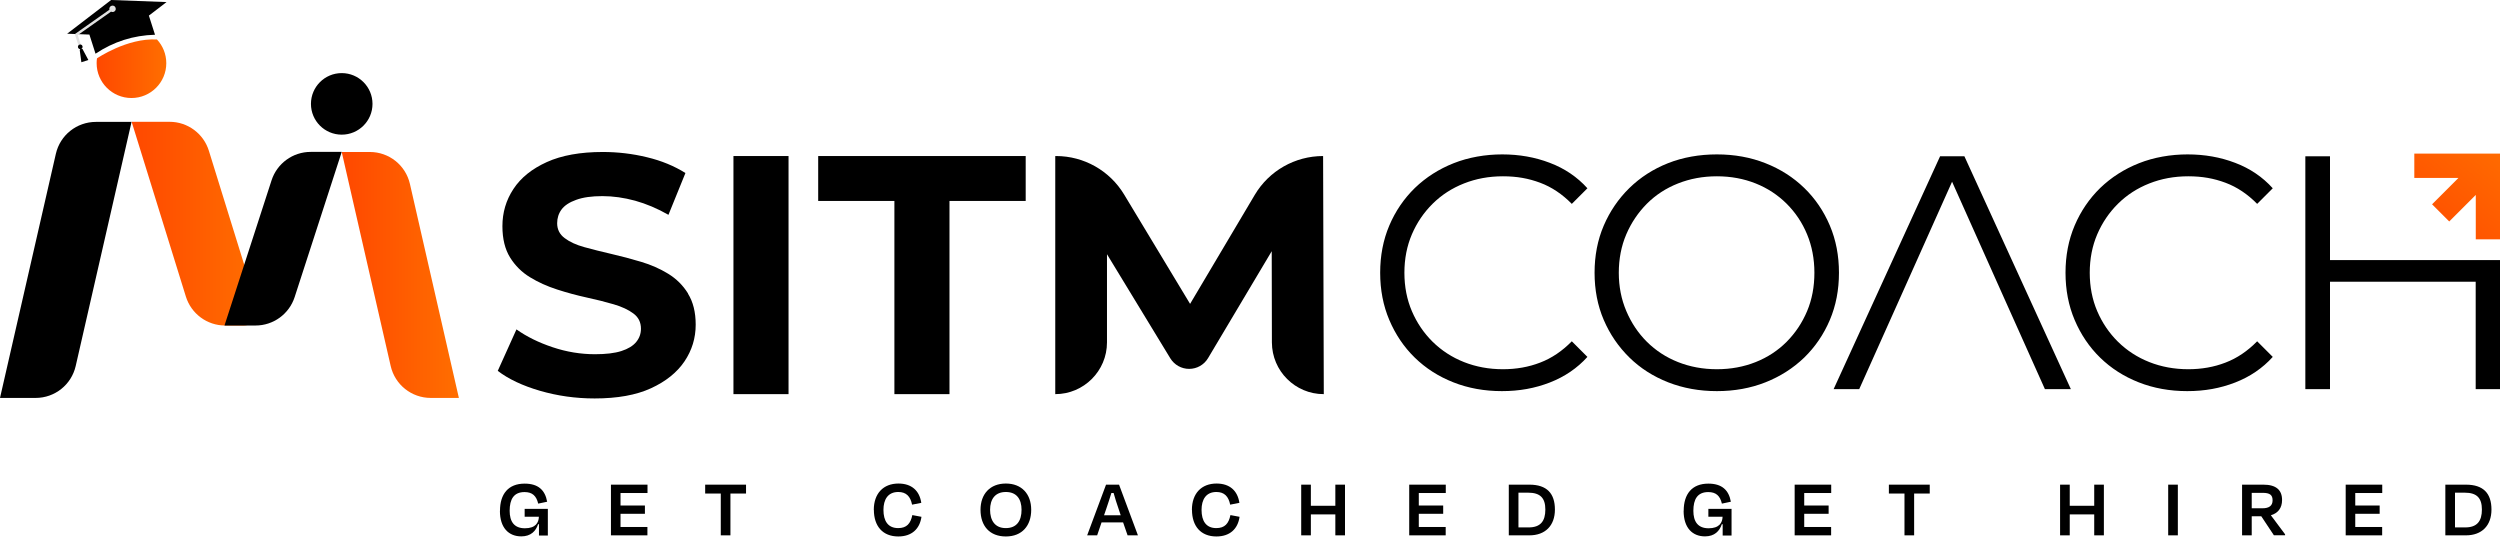 <svg width="290" height="63" viewBox="0 0 290 63" fill="none" xmlns="http://www.w3.org/2000/svg">
<g clip-path="url(#clip0_386_198)">
<path d="M39.64 15.62C41.612 15.62 43.21 14.022 43.21 12.05C43.21 10.078 41.612 8.48 39.64 8.48C37.668 8.48 36.07 10.078 36.07 12.05C36.07 14.022 37.668 15.62 39.64 15.62Z" fill="black"/>
<path d="M178.66 42.06C177.32 42.58 175.88 42.83 174.34 42.83C172.72 42.83 171.21 42.55 169.82 42C168.43 41.45 167.22 40.66 166.19 39.65C165.16 38.63 164.36 37.45 163.78 36.1C163.2 34.75 162.91 33.26 162.91 31.64C162.91 30.02 163.2 28.53 163.78 27.18C164.36 25.83 165.16 24.65 166.19 23.63C167.22 22.61 168.43 21.83 169.82 21.28C171.21 20.73 172.71 20.45 174.34 20.45C175.97 20.45 177.32 20.7 178.66 21.2C180 21.7 181.22 22.52 182.33 23.65L184.14 21.84C182.96 20.53 181.5 19.54 179.78 18.89C178.06 18.23 176.22 17.91 174.26 17.91C172.3 17.91 170.35 18.25 168.63 18.93C166.91 19.61 165.41 20.57 164.13 21.8C162.86 23.04 161.87 24.49 161.16 26.16C160.45 27.83 160.1 29.66 160.1 31.64C160.1 33.62 160.45 35.45 161.16 37.12C161.87 38.79 162.85 40.25 164.11 41.48C165.37 42.71 166.86 43.67 168.59 44.35C170.31 45.03 172.19 45.37 174.22 45.37C176.25 45.37 178.05 45.04 179.78 44.37C181.5 43.7 182.96 42.71 184.14 41.4L182.33 39.59C181.22 40.72 180 41.55 178.66 42.06Z" fill="black"/>
<path d="M212.26 26.16C211.55 24.49 210.56 23.03 209.29 21.8C208.02 20.57 206.52 19.61 204.79 18.93C203.07 18.25 201.19 17.91 199.16 17.91C197.13 17.91 195.21 18.25 193.49 18.93C191.77 19.61 190.27 20.58 189 21.82C187.73 23.07 186.74 24.52 186.03 26.18C185.32 27.84 184.97 29.66 184.97 31.64C184.97 33.62 185.32 35.44 186.03 37.1C186.74 38.76 187.73 40.21 189 41.46C190.27 42.71 191.78 43.67 193.51 44.35C195.25 45.03 197.13 45.37 199.16 45.37C201.19 45.37 203.07 45.03 204.79 44.35C206.51 43.67 208.01 42.71 209.29 41.48C210.56 40.24 211.55 38.79 212.26 37.12C212.97 35.45 213.32 33.62 213.32 31.64C213.32 29.66 212.97 27.83 212.26 26.16ZM209.62 36.1C209.05 37.45 208.26 38.63 207.25 39.65C206.23 40.67 205.04 41.45 203.66 42C202.28 42.55 200.78 42.83 199.16 42.83C197.54 42.83 196.04 42.55 194.65 42C193.26 41.45 192.06 40.66 191.04 39.65C190.02 38.63 189.23 37.45 188.65 36.08C188.07 34.72 187.78 33.24 187.78 31.64C187.78 30.04 188.07 28.53 188.65 27.18C189.23 25.83 190.03 24.65 191.04 23.63C192.06 22.61 193.26 21.83 194.65 21.28C196.04 20.73 197.54 20.45 199.16 20.45C200.78 20.45 202.28 20.73 203.66 21.28C205.04 21.83 206.23 22.62 207.25 23.63C208.27 24.65 209.06 25.83 209.62 27.18C210.18 28.53 210.47 30.02 210.47 31.64C210.47 33.26 210.19 34.75 209.62 36.1Z" fill="black"/>
<path d="M240.22 45.14H237.21L233.98 37.93L232.94 35.61L226.44 21.08L219.94 35.61L218.9 37.93L215.67 45.14H212.7L225.05 18.13H227.87L240.22 45.14Z" fill="black"/>
<path d="M258.16 42.06C256.82 42.58 255.38 42.83 253.84 42.83C252.22 42.83 250.71 42.55 249.32 42C247.93 41.45 246.72 40.66 245.69 39.65C244.66 38.63 243.86 37.45 243.28 36.1C242.7 34.75 242.41 33.26 242.41 31.64C242.41 30.02 242.7 28.53 243.28 27.18C243.86 25.83 244.66 24.65 245.69 23.63C246.72 22.61 247.93 21.83 249.32 21.28C250.71 20.73 252.21 20.45 253.84 20.45C255.47 20.45 256.82 20.7 258.16 21.2C259.5 21.7 260.72 22.52 261.83 23.65L263.64 21.84C262.46 20.53 261 19.54 259.28 18.89C257.56 18.23 255.72 17.91 253.76 17.91C251.8 17.91 249.85 18.25 248.13 18.93C246.41 19.61 244.91 20.57 243.63 21.8C242.36 23.04 241.37 24.49 240.66 26.16C239.95 27.83 239.6 29.66 239.6 31.64C239.6 33.62 239.95 35.45 240.66 37.12C241.37 38.79 242.35 40.25 243.61 41.48C244.87 42.71 246.36 43.67 248.09 44.35C249.81 45.03 251.69 45.37 253.72 45.37C255.75 45.37 257.55 45.04 259.28 44.37C261 43.7 262.46 42.71 263.64 41.4L261.83 39.59C260.72 40.72 259.5 41.55 258.16 42.06Z" fill="black"/>
<path d="M290 30.17V45.14H287.18V32.68H270.28V45.14H267.42V18.13H270.28V30.17H287.18H290Z" fill="black"/>
<path d="M79.81 34.04C79.22 33.09 78.45 32.33 77.5 31.75C76.55 31.17 75.51 30.71 74.36 30.37C73.22 30.03 72.07 29.72 70.93 29.46C69.79 29.2 68.74 28.93 67.79 28.67C66.84 28.41 66.08 28.06 65.5 27.62C64.92 27.19 64.63 26.61 64.63 25.9C64.63 25.3 64.8 24.76 65.14 24.3C65.48 23.84 66.05 23.46 66.84 23.18C67.63 22.89 68.64 22.75 69.88 22.75C71.12 22.75 72.38 22.93 73.67 23.28C74.96 23.64 76.25 24.18 77.54 24.92L79.51 20.07C78.22 19.26 76.73 18.64 75.05 18.24C73.37 17.83 71.66 17.63 69.92 17.63C67.32 17.63 65.15 18.02 63.43 18.8C61.71 19.58 60.42 20.61 59.56 21.92C58.7 23.22 58.28 24.66 58.28 26.24C58.28 27.71 58.58 28.92 59.17 29.87C59.76 30.82 60.53 31.58 61.48 32.16C62.43 32.74 63.47 33.21 64.62 33.58C65.76 33.95 66.91 34.26 68.05 34.51C69.2 34.76 70.24 35.02 71.19 35.3C72.14 35.58 72.9 35.93 73.48 36.37C74.06 36.8 74.35 37.39 74.35 38.13C74.35 38.71 74.17 39.22 73.8 39.67C73.43 40.12 72.86 40.47 72.08 40.72C71.3 40.97 70.28 41.09 69.02 41.09C67.36 41.09 65.72 40.82 64.11 40.28C62.49 39.74 61.09 39.05 59.91 38.21L57.74 43.02C58.98 43.97 60.61 44.74 62.63 45.33C64.66 45.92 66.77 46.22 68.98 46.22C71.61 46.22 73.79 45.83 75.51 45.04C77.23 44.25 78.53 43.21 79.4 41.92C80.27 40.63 80.7 39.21 80.7 37.66C80.7 36.21 80.4 35.02 79.81 34.07V34.04Z" fill="black"/>
<path d="M85.08 18.1V45.72H91.47V18.1H85.08Z" fill="black"/>
<path d="M94.91 18.1V23.31H103.75V45.72H110.14V23.31H118.98V18.1H94.91Z" fill="black"/>
<path d="M153.55 45.72C150.24 45.72 147.55 43.04 147.54 39.72L147.52 29.14L140.13 41.55C139.67 42.32 138.84 42.79 137.94 42.79C137.05 42.79 136.23 42.33 135.76 41.57L128.41 29.49V39.72C128.41 43.03 125.72 45.72 122.41 45.72V18.1H122.5C125.73 18.1 128.72 19.79 130.39 22.55L138.05 35.25L145.55 22.61C147.21 19.81 150.22 18.1 153.48 18.1L153.56 45.72H153.55Z" fill="black"/>
<path d="M58 59.24C58 57.32 58.95 56.1 60.86 56.1C62.43 56.1 63.23 56.85 63.47 58.2L62.43 58.42C62.22 57.53 61.76 57.08 60.85 57.08C59.6 57.08 59.12 57.91 59.12 59.25C59.12 60.5 59.64 61.28 60.89 61.28C62.14 61.28 62.49 60.62 62.51 59.94H60.86V59.03H63.55V62.12H62.52V60.81H62.42C62.16 61.6 61.58 62.22 60.47 62.22C59.01 62.22 57.99 61.23 57.99 59.26L58 59.24Z" fill="black"/>
<path d="M71.99 62.1H70.87V56.22H75.11V57.19H71.98V58.64H74.81V59.6H71.98V61.13H75.1V62.1H71.98H71.99Z" fill="black"/>
<path d="M81.8 57.25V56.22H86.54V57.25H84.73V62.1H83.61V57.25H81.8Z" fill="black"/>
<path d="M101.36 59.15C101.36 57.25 102.46 56.09 104.22 56.09C105.75 56.09 106.66 56.92 106.87 58.33L105.8 58.54C105.61 57.59 105.13 57.07 104.2 57.07C103 57.07 102.48 57.94 102.48 59.15C102.48 60.44 103.01 61.26 104.19 61.26C105.18 61.26 105.63 60.73 105.83 59.75L106.89 59.95C106.69 61.37 105.75 62.23 104.2 62.23C102.4 62.23 101.37 61.04 101.37 59.15H101.36Z" fill="black"/>
<path d="M113.74 59.14C113.74 57.3 114.85 56.09 116.68 56.09C118.51 56.09 119.62 57.3 119.62 59.14C119.62 60.98 118.56 62.23 116.68 62.23C114.8 62.23 113.74 61.01 113.74 59.14ZM118.5 59.14C118.5 57.9 117.93 57.07 116.68 57.07C115.43 57.07 114.85 57.91 114.85 59.14C114.85 60.37 115.41 61.26 116.67 61.26C117.93 61.26 118.5 60.43 118.5 59.14Z" fill="black"/>
<path d="M127.78 60.6L127.27 62.1H126.11L128.3 56.22H129.81L132 62.1H130.8L130.28 60.6H127.78ZM128.92 57.19C128.73 57.8 128.54 58.41 128.32 59.04L128.07 59.77H130L129.76 59.04C129.54 58.41 129.35 57.8 129.18 57.19H128.93H128.92Z" fill="black"/>
<path d="M138.26 59.15C138.26 57.25 139.36 56.09 141.12 56.09C142.65 56.09 143.56 56.92 143.77 58.33L142.7 58.54C142.51 57.59 142.03 57.07 141.1 57.07C139.9 57.07 139.38 57.94 139.38 59.15C139.38 60.44 139.91 61.26 141.09 61.26C142.08 61.26 142.53 60.73 142.73 59.75L143.79 59.95C143.59 61.37 142.65 62.23 141.1 62.23C139.3 62.23 138.27 61.04 138.27 59.15H138.26Z" fill="black"/>
<path d="M150.94 56.22H152.06V58.67H154.9V56.22H156.02V62.1H154.9V59.67H152.06V62.1H150.94V56.22Z" fill="black"/>
<path d="M164.59 62.1H163.47V56.22H167.71V57.19H164.58V58.64H167.41V59.6H164.58V61.13H167.7V62.1H164.58H164.59Z" fill="black"/>
<path d="M175.02 62.1V56.22H177.41C179.44 56.22 180.37 57.24 180.37 59.11C180.37 60.98 179.24 62.1 177.41 62.1H175.02ZM176.14 61.18H177.33C178.71 61.18 179.26 60.44 179.26 59.11C179.26 57.78 178.68 57.15 177.27 57.15H176.14V61.18Z" fill="black"/>
<path d="M195.31 59.24C195.31 57.32 196.26 56.1 198.17 56.1C199.74 56.1 200.54 56.85 200.78 58.2L199.74 58.42C199.53 57.53 199.07 57.08 198.16 57.08C196.91 57.08 196.43 57.91 196.43 59.25C196.43 60.5 196.95 61.28 198.2 61.28C199.45 61.28 199.8 60.62 199.82 59.94H198.17V59.03H200.86V62.12H199.83V60.81H199.73C199.47 61.6 198.89 62.22 197.78 62.22C196.32 62.22 195.3 61.23 195.3 59.26L195.31 59.24Z" fill="black"/>
<path d="M209.3 62.1H208.18V56.22H212.42V57.19H209.29V58.64H212.12V59.6H209.29V61.13H212.41V62.1H209.29H209.3Z" fill="black"/>
<path d="M219.11 57.25V56.22H223.85V57.25H222.04V62.1H220.92V57.25H219.11Z" fill="black"/>
<path d="M238.97 56.22H240.09V58.67H242.93V56.22H244.05V62.1H242.93V59.67H240.09V62.1H238.97V56.22Z" fill="black"/>
<path d="M252.63 62.1H251.51V56.22H252.63V62.1Z" fill="black"/>
<path d="M261.2 59.9V62.1H260.08V56.22H262.55C264.03 56.22 264.72 56.84 264.72 58C264.72 58.93 264.25 59.53 263.42 59.77L265.07 61.98V62.09H263.77L262.31 59.89H261.21L261.2 59.9ZM261.2 57.17V58.96H262.45C263.22 58.96 263.62 58.66 263.62 58.04C263.62 57.42 263.31 57.17 262.47 57.17H261.2Z" fill="black"/>
<path d="M273.22 62.1H272.1V56.22H276.34V57.19H273.21V58.64H276.04V59.6H273.21V61.13H276.33V62.1H273.21H273.22Z" fill="black"/>
<path d="M283.66 62.1V56.22H286.05C288.08 56.22 289.01 57.24 289.01 59.11C289.01 60.98 287.88 62.1 286.05 62.1H283.66ZM284.78 61.18H285.97C287.35 61.18 287.9 60.44 287.9 59.11C287.9 57.78 287.32 57.15 285.91 57.15H284.78V61.18Z" fill="black"/>
<path d="M19.29 7.33C19.29 9.56 17.48 11.37 15.25 11.37C13.02 11.37 11.21 9.56 11.21 7.33C11.21 7.14 11.22 6.96 11.25 6.77C11.25 6.77 14.74 4.38 18.21 4.58C18.88 5.3 19.29 6.27 19.29 7.33Z" fill="url(#paint0_linear_386_198)"/>
<path d="M4.13 46.16H0L6.48 17.84C6.98 15.67 8.9 14.14 11.13 14.14H15.26L8.78 42.46C8.28 44.63 6.36 46.16 4.13 46.16Z" fill="black"/>
<path d="M26.1 37.76H28.26C29.38 37.76 30.18 36.68 29.85 35.61L24.23 17.49C23.61 15.49 21.76 14.13 19.68 14.13H15.27L21.56 34.4C22.18 36.4 24.03 37.76 26.11 37.76H26.1Z" fill="url(#paint1_linear_386_198)"/>
<path d="M29.64 37.76H26.04L31.5 20.92C32.14 18.95 33.97 17.62 36.04 17.62H39.64L34.18 34.46C33.54 36.43 31.71 37.76 29.64 37.76Z" fill="black"/>
<path d="M49.97 46.16H53.23L47.55 21.33C47.05 19.16 45.13 17.63 42.9 17.63H39.64L45.32 42.46C45.82 44.63 47.74 46.16 49.97 46.16Z" fill="url(#paint2_linear_386_198)"/>
<path d="M17.27 1.81L17.98 4.03C15.47 4.1 13.17 4.83 11.08 6.23L10.37 4.01L7.79 3.91L12.89 0L19.32 0.24L17.27 1.81Z" fill="black"/>
<path d="M8.68 3.95L9.22 5.66L9.5 5.57L9.02 4.07L12.88 1.35C12.97 1.4 13.07 1.41 13.17 1.38C13.37 1.32 13.48 1.11 13.41 0.91C13.35 0.71 13.14 0.6 12.94 0.67C12.75 0.73 12.64 0.93 12.69 1.13L8.67 3.96L8.68 3.95Z" fill="#E2E2E2"/>
<path d="M9.31 5.7C9.459 5.7 9.58 5.579 9.58 5.43C9.58 5.281 9.459 5.16 9.31 5.16C9.161 5.16 9.04 5.281 9.04 5.43C9.04 5.579 9.161 5.7 9.31 5.7Z" fill="black"/>
<path d="M9.62 5.77C9.59 5.67 9.48 5.62 9.38 5.65C9.28 5.68 9.23 5.79 9.26 5.89L9.44 7.22L10.25 6.96L9.62 5.78V5.77Z" fill="black"/>
<path d="M290 17.82V27.76H287.19V22.61L284.11 25.69L282.12 23.7L285.18 20.64H280.06V17.82H290Z" fill="url(#paint3_linear_386_198)"/>
</g>
<defs>
<linearGradient id="paint0_linear_386_198" x1="11.21" y1="7.96" x2="19.29" y2="7.96" gradientUnits="userSpaceOnUse">
<stop stop-color="#FF4800"/>
<stop offset="1" stop-color="#FF6E00"/>
</linearGradient>
<linearGradient id="paint1_linear_386_198" x1="15.26" y1="25.95" x2="29.92" y2="25.95" gradientUnits="userSpaceOnUse">
<stop stop-color="#FF4800"/>
<stop offset="1" stop-color="#FF6E00"/>
</linearGradient>
<linearGradient id="paint2_linear_386_198" x1="39.64" y1="31.9" x2="53.23" y2="31.9" gradientUnits="userSpaceOnUse">
<stop stop-color="#FF4800"/>
<stop offset="1" stop-color="#FF6E00"/>
</linearGradient>
<linearGradient id="paint3_linear_386_198" x1="279.78" y1="28.94" x2="290.62" y2="16.25" gradientUnits="userSpaceOnUse">
<stop stop-color="#FF4800"/>
<stop offset="1" stop-color="#FF6E00"/>
</linearGradient>
<clipPath id="clip0_386_198">
<rect width="290" height="62.23" fill="white"/>
</clipPath>
</defs>
</svg>
